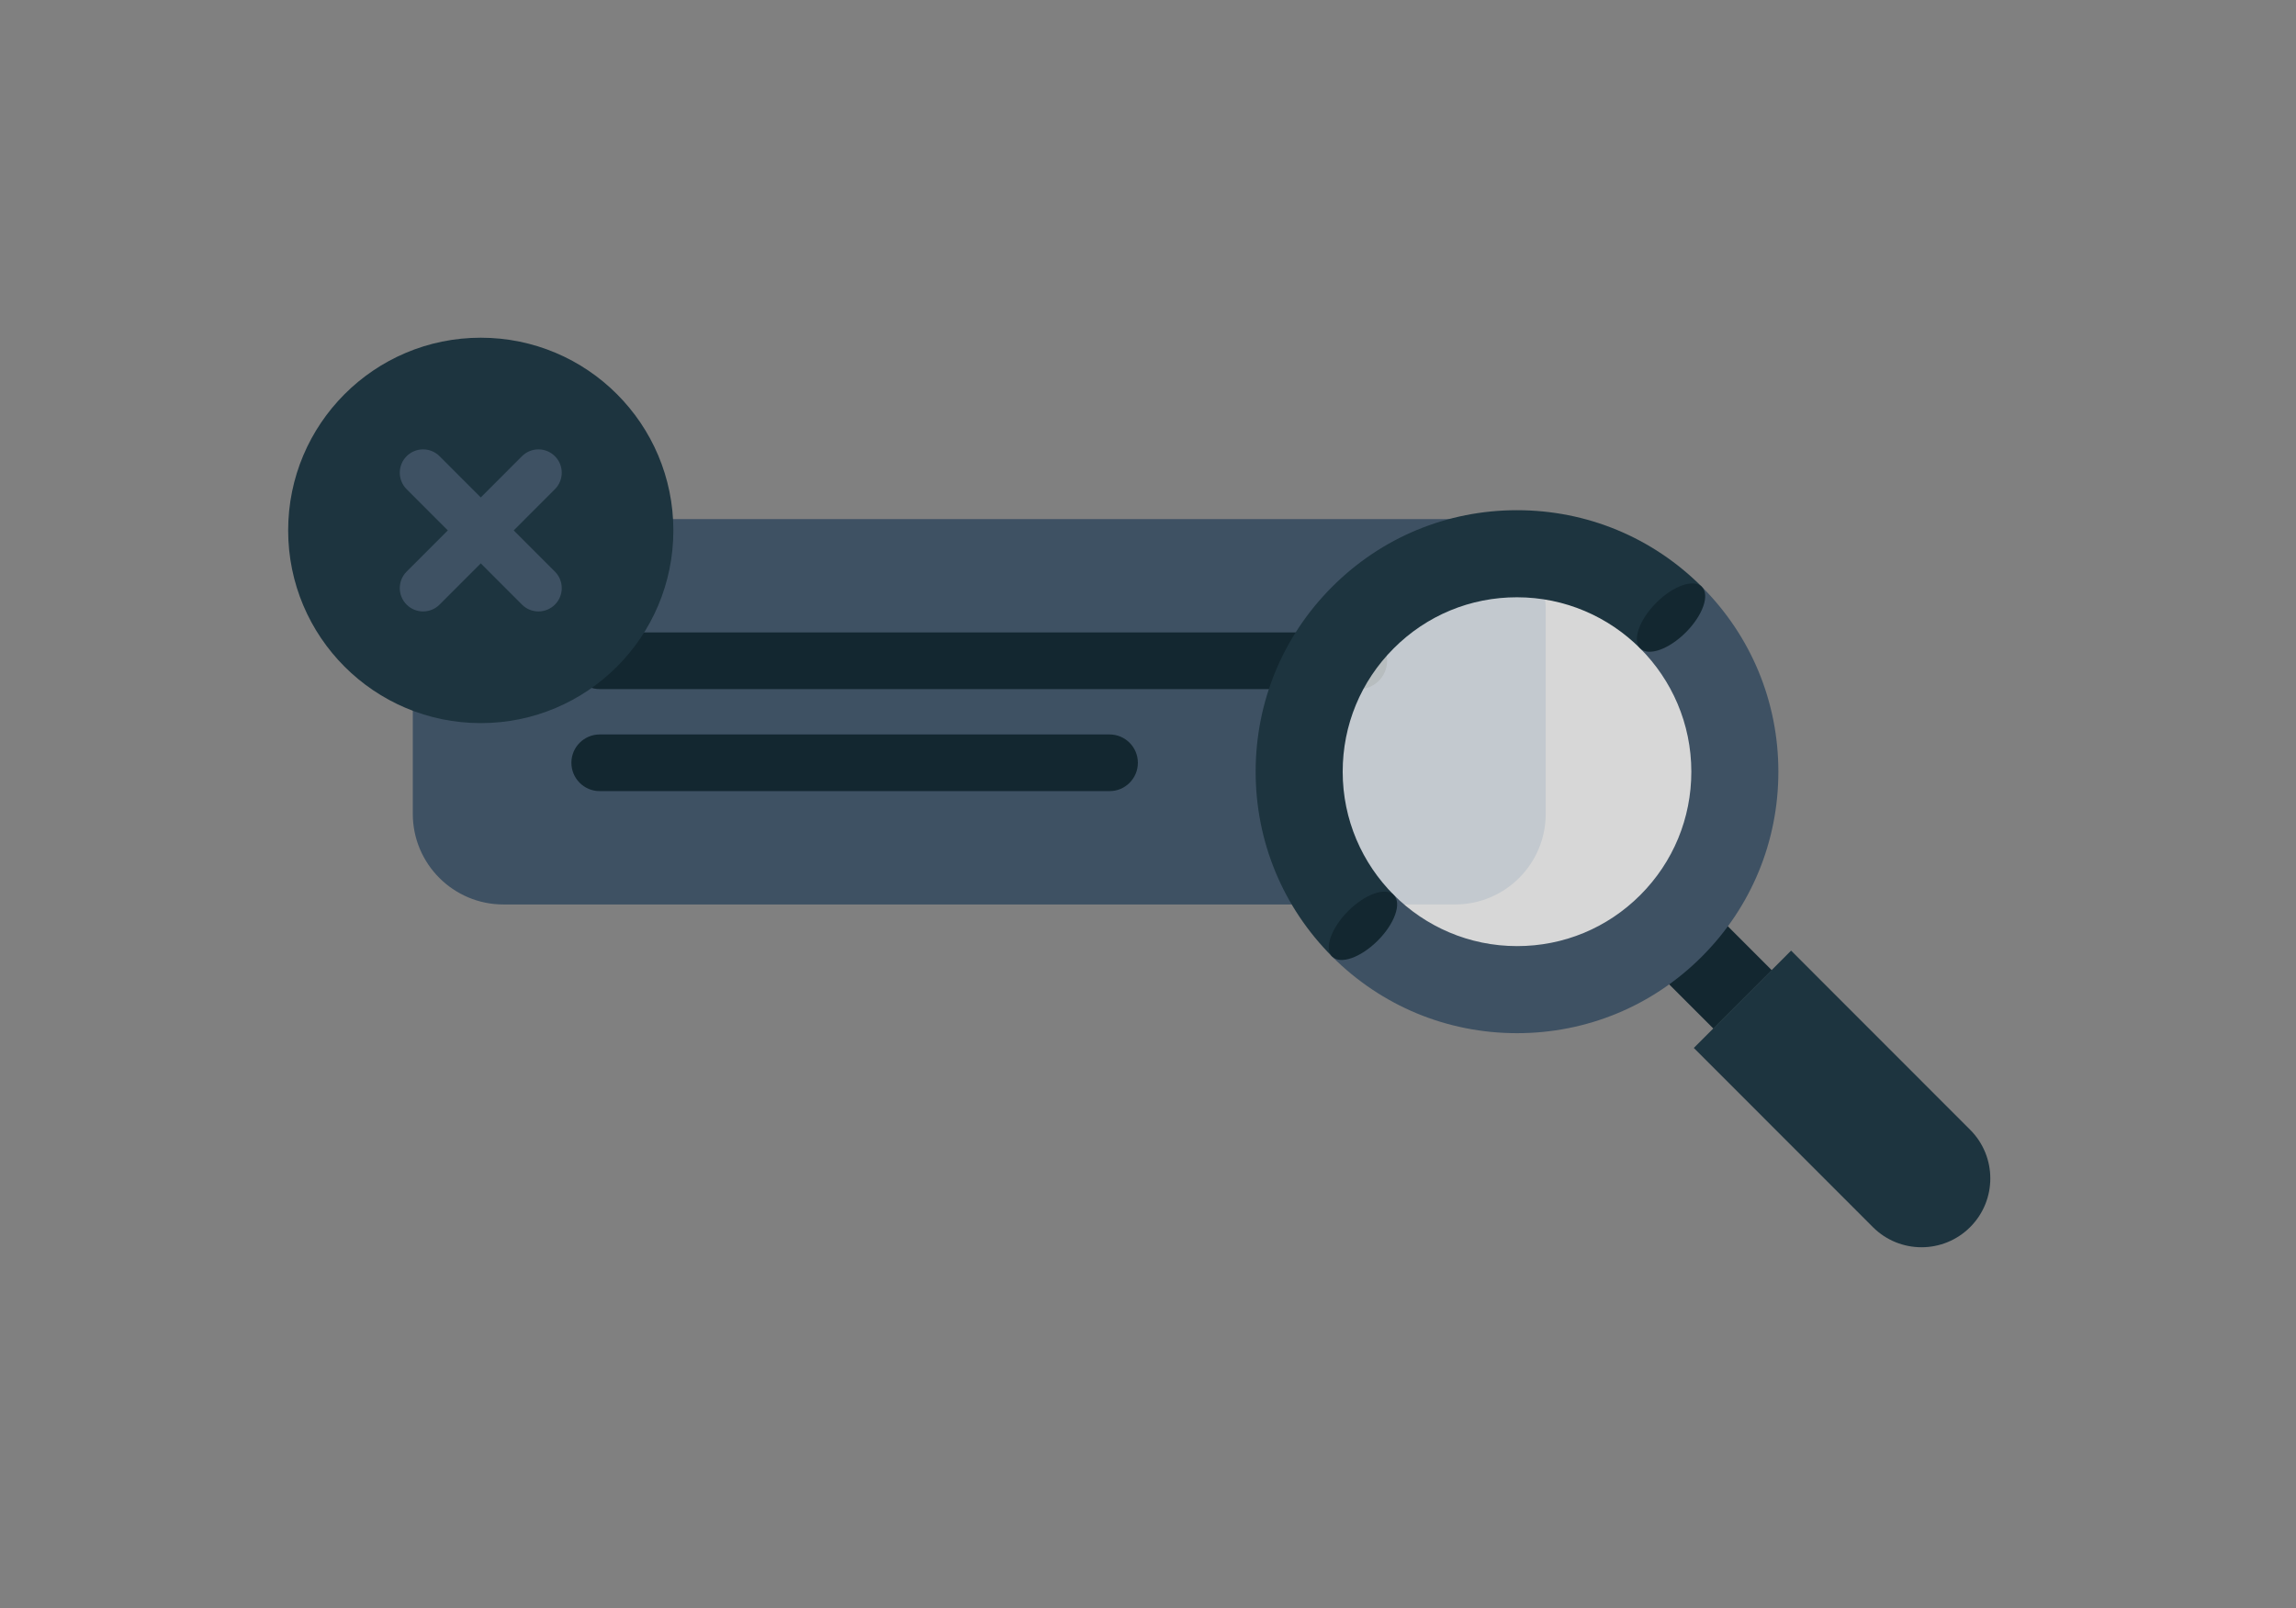 <svg width="741" height="519" viewBox="0 0 741 519" fill="none" xmlns="http://www.w3.org/2000/svg">
<rect x="0" y="0" width="741" height="519" fill="#808080" stroke="none"/>
<path d="M133.221 196.804C133.221 180.64 146.317 167.536 162.472 167.536H469.612C485.767 167.536 498.863 180.64 498.863 196.804V262.658C498.863 278.822 485.767 291.926 469.612 291.926H162.472C146.317 291.926 133.221 278.822 133.221 262.658V196.804Z" fill="#3E5163"/>
<path d="M184.41 213.267C184.41 208.216 188.503 204.121 193.551 204.121H438.531C443.58 204.121 447.673 208.216 447.673 213.267V213.267C447.673 218.318 443.58 222.413 438.531 222.413H193.551C188.503 222.413 184.41 218.318 184.41 213.267V213.267Z" fill="#132730"/>
<path d="M184.41 246.195C184.41 241.144 188.503 237.049 193.551 237.049H358.09C363.139 237.049 367.231 241.144 367.231 246.195V246.195C367.231 251.247 363.139 255.342 358.09 255.342H193.551C188.503 255.342 184.41 251.247 184.41 246.195V246.195Z" fill="#132730"/>
<path d="M217.318 171.195C217.318 205.545 189.489 233.39 155.159 233.39C120.83 233.39 93 205.545 93 171.195C93 136.846 120.83 109 155.159 109C189.489 109 217.318 136.846 217.318 171.195Z" fill="#1D343F"/>
<path d="M168.455 147.247C171.392 144.308 176.155 144.308 179.092 147.247V147.247C182.029 150.186 182.029 154.951 179.092 157.89L141.863 195.141C138.926 198.08 134.163 198.08 131.226 195.141V195.141C128.289 192.202 128.289 187.437 131.226 184.498L168.455 147.247Z" fill="#3E5163"/>
<path d="M179.095 184.498C182.032 187.437 182.032 192.202 179.095 195.141V195.141C176.157 198.08 171.395 198.08 168.458 195.141L131.229 157.89C128.292 154.951 128.292 150.186 131.229 147.247V147.247C134.166 144.308 138.928 144.308 141.866 147.247L179.095 184.498Z" fill="#3E5163"/>
<path fill-rule="evenodd" clip-rule="evenodd" d="M552.978 331.995L520.018 299.016L538.855 280.168L571.815 313.147L552.978 331.995Z" fill="#132730"/>
<path opacity="0.7" d="M546.657 249.071C546.657 280.967 520.815 306.824 488.938 306.824C457.061 306.824 431.219 280.967 431.219 249.071C431.219 217.175 457.061 191.318 488.938 191.318C520.815 191.318 546.657 217.175 546.657 249.071Z" fill="#FCFCFD"/>
<path fill-rule="evenodd" clip-rule="evenodd" d="M635.84 396.057C627.171 404.731 613.115 404.731 604.445 396.057L546.656 338.235L578.051 306.821L635.84 364.644C644.51 373.318 644.51 387.382 635.84 396.057Z" fill="#1D343F"/>
<path d="M429.943 308.753C445.873 324.692 467.062 333.468 489.594 333.469C512.125 333.469 533.314 324.693 549.243 308.755C565.172 292.817 573.943 271.616 573.942 249.071C573.942 226.527 565.17 205.325 549.241 189.386L529.353 209.285C539.548 219.486 545.852 233.553 545.853 249.071C545.853 264.1 540.01 278.248 529.382 288.882C518.754 299.517 504.627 305.377 489.593 305.363C474.084 305.363 460.012 299.041 449.831 288.854L429.957 308.739L429.943 308.753Z" fill="#3E5163"/>
<path d="M549.241 189.386C533.312 173.448 512.122 164.671 489.591 164.67C467.06 164.67 445.884 173.432 429.942 189.384C414.013 205.322 405.242 226.524 405.242 249.068C405.243 271.612 414.014 292.814 429.944 308.753L449.831 288.854C439.636 278.653 433.332 264.586 433.332 249.068C433.332 234.039 439.174 219.891 449.803 209.257C460.431 198.622 474.557 192.763 489.591 192.776C505.1 192.777 519.172 199.098 529.354 209.285L549.228 189.4L549.241 189.386Z" fill="#1D343F"/>
<path d="M444.653 303.585C450.141 298.094 452.453 291.505 449.818 288.868C447.182 286.231 440.597 288.545 435.109 294.036C429.621 299.527 427.308 306.116 429.944 308.753C432.579 311.39 439.165 309.077 444.653 303.585Z" fill="#132730"/>
<path d="M544.077 204.103C549.565 198.611 551.877 192.022 549.242 189.385C546.606 186.748 540.021 189.062 534.533 194.553C529.045 200.044 526.732 206.633 529.368 209.27C532.003 211.907 538.589 209.594 544.077 204.103Z" fill="#132730"/>
</svg>
